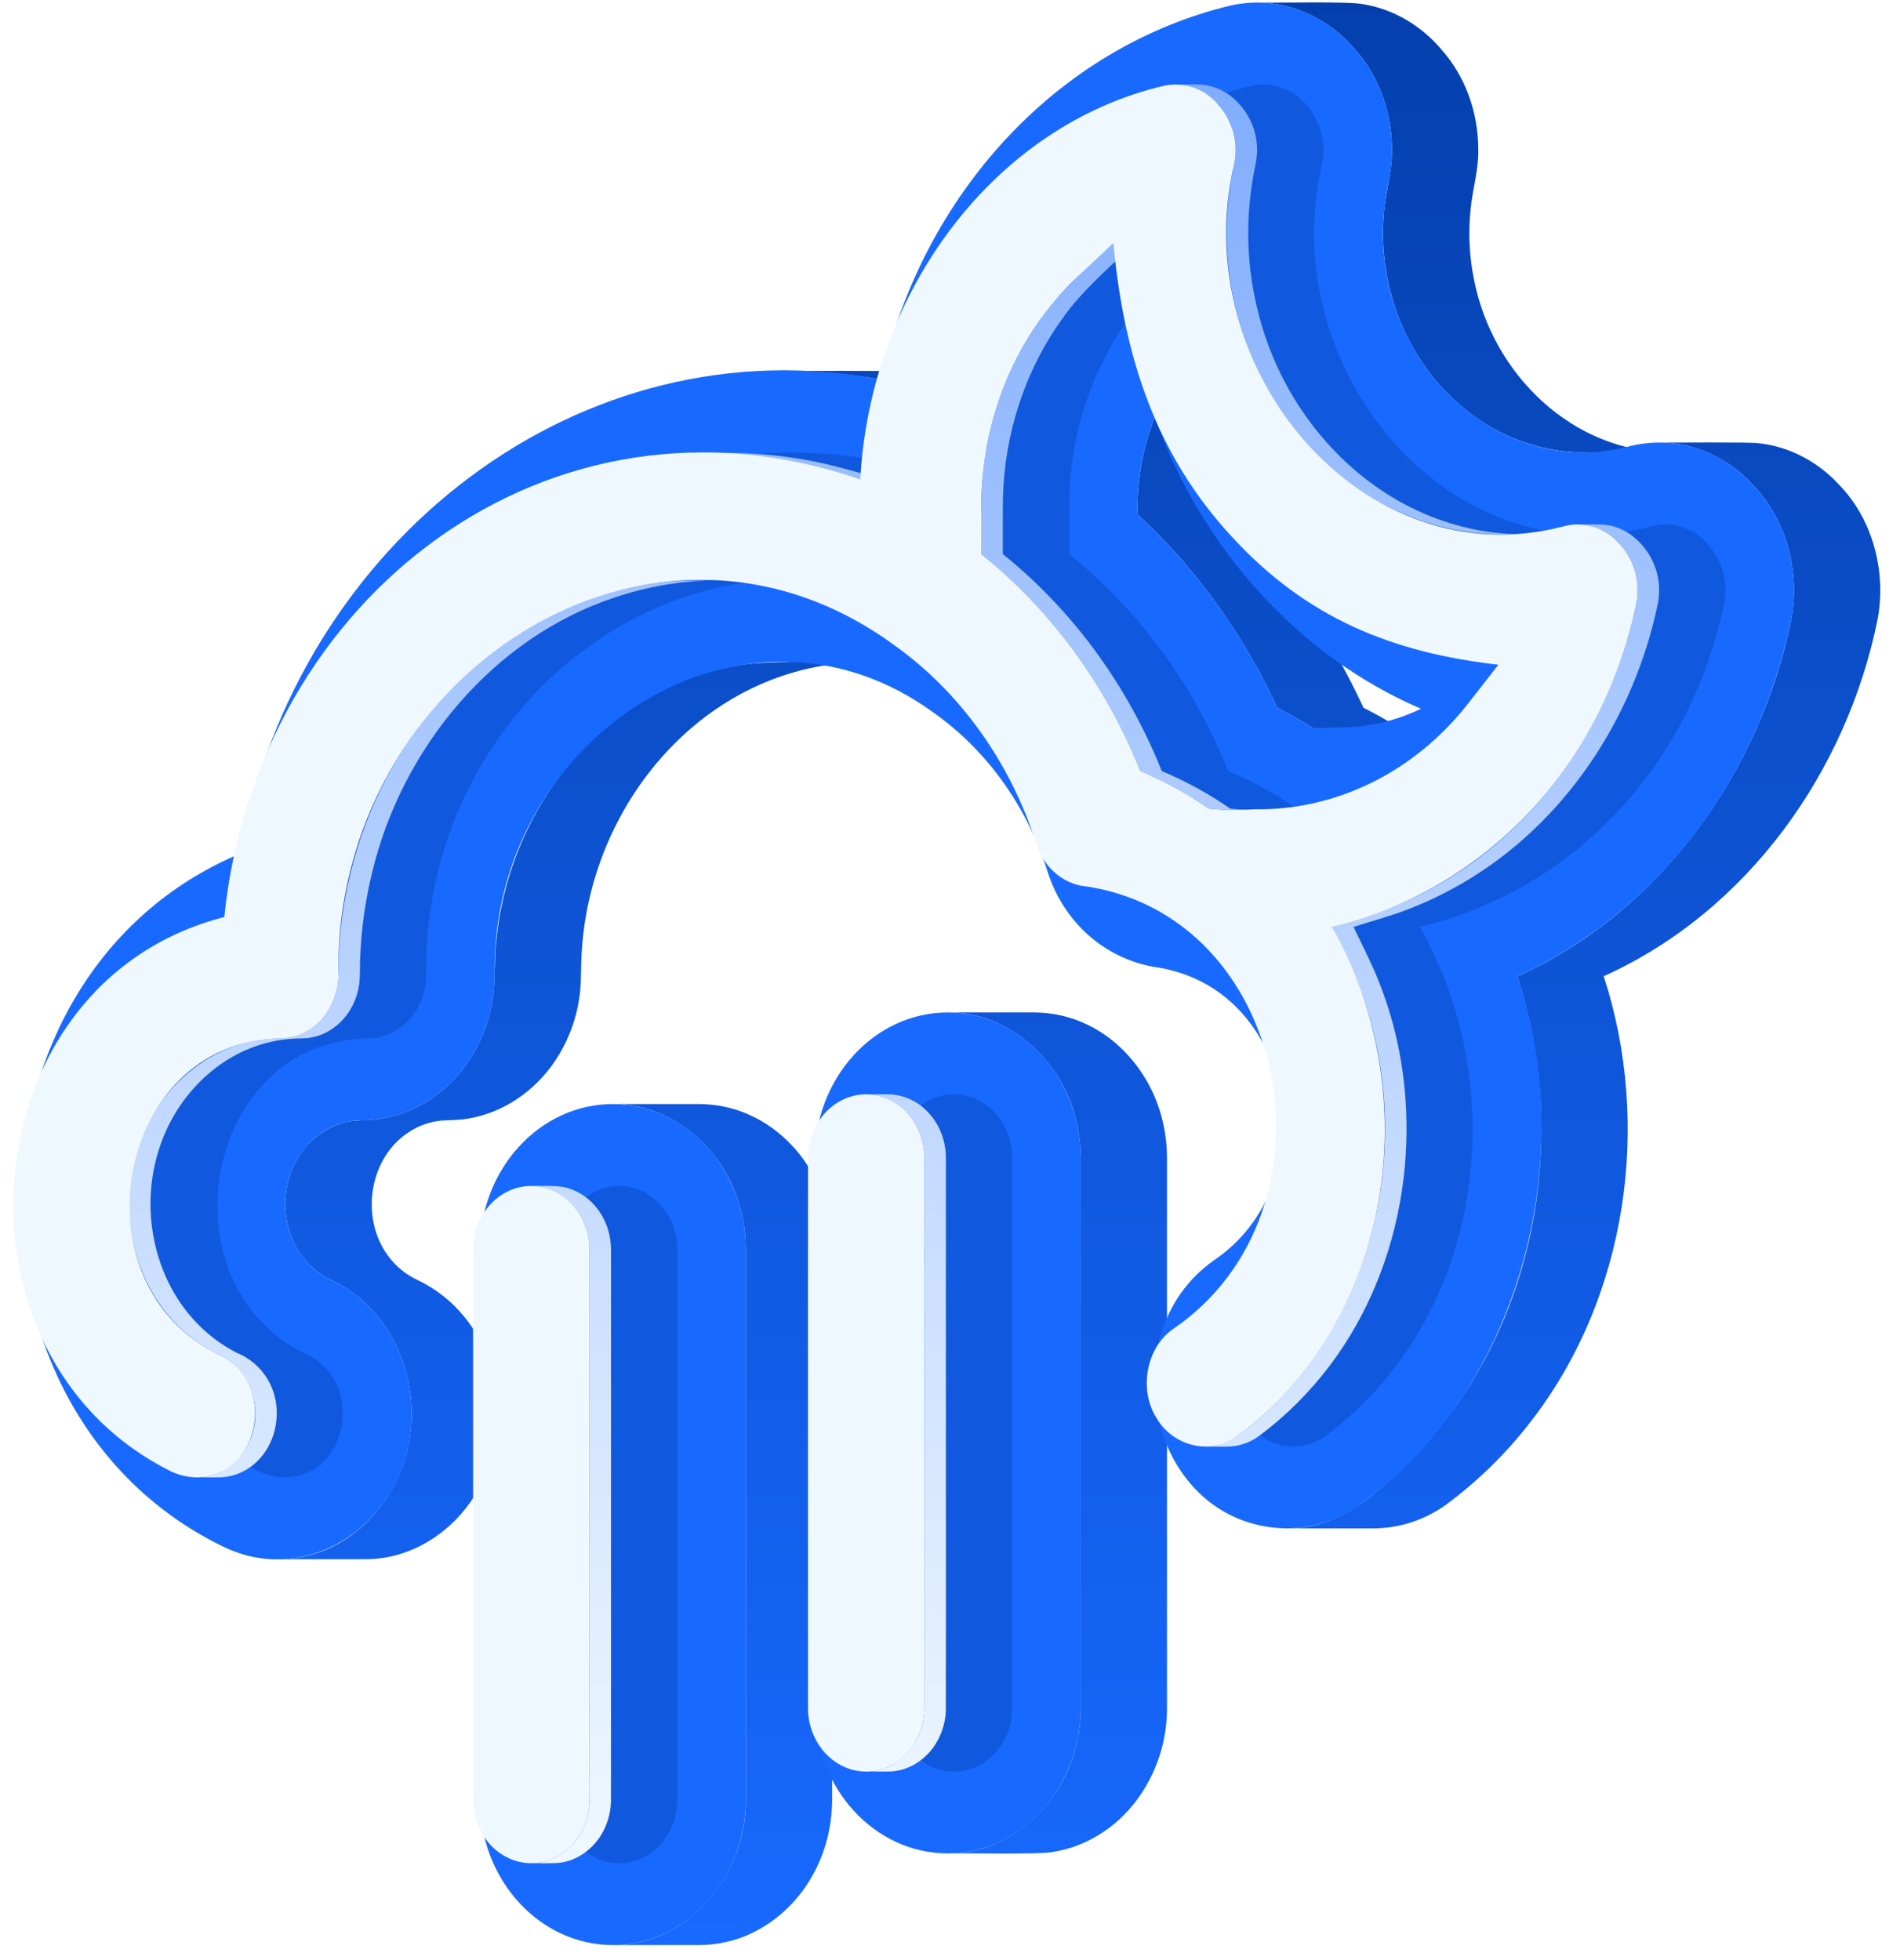 <svg width="95" height="98" viewBox="0 0 95 98" fill="none" xmlns="http://www.w3.org/2000/svg">
<path d="M18.571 77.954C20.698 77.856 22.644 76.559 23.745 74.765C25.586 71.857 25.19 67.715 22.715 65.291L22.714 65.29C22.312 64.892 21.86 64.547 21.371 64.263C21.066 64.077 20.728 63.952 20.43 63.756C20.091 63.538 19.788 63.269 19.534 62.957C17.977 61.085 18.38 57.931 20.451 56.602C20.925 56.29 21.467 56.096 22.031 56.034C22.474 56 22.921 56.018 23.359 55.938C25.145 55.663 26.738 54.555 27.74 53.068C28.437 52.033 28.87 50.843 29.002 49.602C29.076 48.903 29.033 48.196 29.094 47.496C29.584 39.935 35.473 33.112 43.328 33.104C41.629 33.141 38.188 32.966 36.563 33.335C33.508 33.904 30.722 35.608 28.691 37.943C28.134 38.584 27.629 39.268 27.182 39.99C25.904 42.068 25.104 44.404 24.838 46.829C24.7 47.831 24.786 48.849 24.654 49.85C24.39 51.759 23.39 53.574 21.841 54.737C20.968 55.401 19.936 55.824 18.849 55.965C18.269 56.045 17.67 55.97 17.105 56.154C16.193 56.433 15.415 57.039 14.921 57.856L14.92 57.857C13.883 59.517 14.085 61.88 15.496 63.265C15.709 63.472 15.945 63.656 16.198 63.812C16.447 63.959 16.715 64.07 16.967 64.213C17.485 64.505 17.963 64.864 18.387 65.282C20.018 66.88 20.777 69.253 20.536 71.508C20.223 74.9 17.457 77.978 13.932 77.963C14.037 77.959 18.641 77.973 18.571 77.954Z" fill="url(#paint0_linear_101_675)"/>
<path d="M37.282 90.324C37.167 93.915 34.369 97.26 30.641 97.255H34.958C35.428 97.254 35.898 97.199 36.356 97.092C38.07 96.696 39.55 95.536 40.467 94.049C41.027 93.138 41.39 92.12 41.533 91.06C41.581 90.701 41.606 90.339 41.607 89.976V62.482C41.612 60.957 41.166 59.463 40.324 58.191C39.394 56.786 37.939 55.713 36.285 55.35C35.849 55.254 35.404 55.205 34.958 55.204H30.641C33.497 55.177 35.996 57.284 36.87 59.937C37.111 60.647 37.25 61.387 37.282 62.136C37.287 62.251 37.29 62.366 37.29 62.482V89.976C37.29 90.093 37.287 90.209 37.282 90.324Z" fill="url(#paint1_linear_101_675)"/>
<path d="M40.054 18.558C41.393 18.598 42.727 18.74 44.045 18.984H48.362C47.245 18.777 46.116 18.644 44.982 18.583C44.014 18.514 40.31 18.556 39.281 18.545C39.538 18.545 39.796 18.548 40.054 18.558Z" fill="url(#paint2_linear_101_675)"/>
<path d="M56.774 90.093C57.804 88.744 58.359 87.091 58.35 85.394V57.9C58.35 57.784 58.348 57.669 58.342 57.554C58.314 56.935 58.215 56.322 58.047 55.727C57.44 53.574 55.823 51.678 53.681 50.953C53.134 50.766 52.564 50.658 51.986 50.632C51.892 50.627 51.798 50.624 51.704 50.624H47.387C50.519 50.603 53.133 53.078 53.814 56.048C53.932 56.542 54.003 57.046 54.025 57.554C54.03 57.669 54.033 57.783 54.033 57.9V85.394C54.033 86.01 53.961 86.624 53.82 87.224C53.147 90.203 50.527 92.694 47.387 92.672C48.131 92.648 52.014 92.741 52.663 92.596C54.294 92.343 55.775 91.395 56.774 90.093Z" fill="url(#paint3_linear_101_675)"/>
<path d="M58.792 27.66C60.86 29.966 62.568 32.571 63.857 35.388C64.473 35.698 65.074 36.04 65.658 36.407C65.708 36.407 65.755 36.41 65.805 36.41H70.121C70.073 36.41 70.024 36.407 69.975 36.407C69.391 36.04 68.79 35.698 68.174 35.388C66.508 31.738 64.137 28.454 61.198 25.723C61.151 24.063 61.442 22.41 62.053 20.866H57.736C57.701 20.953 57.668 21.04 57.635 21.129V21.129L57.634 21.132C57.093 22.6 56.837 24.159 56.882 25.723C57.547 26.339 58.184 26.984 58.792 27.66Z" fill="url(#paint4_linear_101_675)"/>
<path d="M73.913 7.428C73.907 5.621 73.266 3.804 72.052 2.454C71.064 1.289 69.675 0.452 68.16 0.21C67.509 0.056 63.598 0.155 62.864 0.129C64.733 0.121 66.538 1.034 67.735 2.454C69.032 3.894 69.669 5.863 69.591 7.789V7.79C69.561 8.799 69.239 9.771 69.186 10.779C69.079 12.161 69.221 13.552 69.604 14.884C70.524 18.149 72.982 21.02 76.228 22.122L76.234 22.124C77.001 22.386 77.798 22.547 78.606 22.602C78.898 22.645 83.147 22.617 83.559 22.624C78.64 22.643 74.638 18.713 73.71 14.022C73.46 12.827 73.403 11.6 73.539 10.386C73.644 9.397 73.947 8.431 73.913 7.428Z" fill="url(#paint5_linear_101_675)"/>
<path d="M94.008 29.209C93.936 27.379 93.238 25.547 91.947 24.23C90.906 23.096 89.467 22.32 87.929 22.162C87.62 22.096 83.385 22.139 82.957 22.128C84.727 22.117 86.444 22.93 87.63 24.23C89.33 25.969 90.002 28.573 89.568 30.943C88.031 38.583 83.052 45.576 75.868 48.813C78.202 55.98 77.129 64.272 72.71 70.425C71.768 71.746 70.681 72.957 69.468 74.034C67.974 75.398 66.395 76.445 64.345 76.423H68.662C69.985 76.417 71.272 75.992 72.339 75.21C73.919 74.036 75.33 72.649 76.532 71.09C81.357 64.884 82.607 56.241 80.185 48.813C87.369 45.576 92.348 38.583 93.885 30.943C93.989 30.371 94.03 29.79 94.008 29.209Z" fill="url(#paint6_linear_101_675)"/>
<path d="M30.641 55.204C34.308 55.204 37.29 58.469 37.29 62.483V89.976C37.29 93.991 34.308 97.255 30.641 97.255C26.977 97.255 23.994 93.991 23.994 89.976V62.483C23.994 58.469 26.976 55.204 30.641 55.204Z" fill="#1869FF"/>
<path d="M47.387 50.624C51.051 50.624 54.033 53.889 54.033 57.9V85.394C54.033 89.409 51.052 92.672 47.387 92.672C43.72 92.672 40.737 89.409 40.737 85.394V57.9C40.738 53.889 43.72 50.624 47.387 50.624Z" fill="#1869FF"/>
<path d="M87.63 24.23C89.258 25.884 90.022 28.476 89.568 30.943C87.889 39.084 82.753 45.686 75.868 48.813C79.022 58.129 75.863 69.59 68.022 75.21C66.955 75.992 65.668 76.417 64.345 76.423C57.477 76.317 55.384 66.757 60.687 63.025C66.434 59.144 64.776 49.302 57.679 48.344C55.094 47.868 53.105 45.999 52.333 43.444C51.326 40.3 49.339 37.531 46.755 35.688C37.231 28.652 24.538 36.872 24.733 48.737C24.733 52.751 21.75 56.014 18.083 56.014C15.979 56.014 14.267 57.889 14.267 60.193C14.257 61.859 15.149 63.344 16.534 63.991C19.014 65.143 20.603 67.794 20.579 70.745C20.588 75.782 15.735 79.416 11.316 77.408C-2.704 70.774 -2.36 48.728 11.98 42.693C14.877 26.956 29.115 16.085 44.044 18.984C46.112 9.713 52.853 2.374 61.505 0.282C63.815 -0.243 66.163 0.609 67.735 2.454C69.296 4.191 69.944 6.72 69.416 9.169C69.247 9.972 69.157 10.789 69.147 11.608C69.108 18.441 75.052 23.958 81.397 22.333C81.906 22.197 82.43 22.128 82.957 22.128C84.717 22.128 86.376 22.874 87.63 24.23ZM66.974 36.375C68.385 36.374 69.778 36.054 71.049 35.438C64.982 32.829 60.12 27.507 57.736 20.866C57.124 22.41 56.833 24.062 56.881 25.722C59.822 28.452 62.193 31.736 63.857 35.387C64.472 35.696 65.074 36.038 65.658 36.406C65.941 36.413 66.223 36.404 66.504 36.38L66.974 36.375" fill="#1869FF"/>
<g style="mix-blend-mode:multiply" opacity="0.4" filter="url(#filter0_f_101_675)">
<path d="M30.958 59.299C32.562 59.299 33.868 60.728 33.868 62.484V89.978C33.868 91.734 32.562 93.162 30.958 93.162C29.354 93.162 28.049 91.734 28.049 89.978V62.484C28.049 60.727 29.354 59.299 30.958 59.299Z" fill="#0440AD"/>
<path d="M47.702 54.717C49.307 54.717 50.612 56.145 50.612 57.902V85.395C50.612 87.151 49.307 88.58 47.702 88.58C46.098 88.58 44.793 87.152 44.793 85.395V57.902C44.793 56.146 46.099 54.717 47.702 54.717Z" fill="#0440AD"/>
<path d="M85.317 27.141C85.693 27.53 85.971 28.003 86.128 28.52C86.285 29.038 86.317 29.585 86.221 30.118C84.53 38.37 78.611 44.513 70.992 46.345C75.763 54.77 73.999 66.099 66.252 71.813C64.924 72.789 63.038 72.324 62.208 70.883C61.337 69.496 61.693 67.395 63.042 66.457C71.764 60.508 68.873 45.6 58.431 44.283C57.388 44.072 56.534 43.26 56.198 42.156C54.9 38.102 52.389 34.598 49.117 32.266C37.033 23.413 21.115 33.711 21.31 48.737C21.31 50.493 20.004 51.922 18.4 51.922C10.153 52.054 7.995 64.243 15.388 67.757C18.244 69.115 17.447 73.802 14.249 73.872C13.829 73.865 13.415 73.776 13.029 73.611C1.323 67.903 2.768 49.127 15.608 45.854C17.245 29.852 31.869 18.621 47.409 23.97C47.908 14.624 54.071 6.273 62.617 4.283C63.111 4.182 63.622 4.218 64.097 4.387C64.572 4.555 64.992 4.851 65.311 5.241C65.669 5.642 65.926 6.122 66.062 6.642C66.198 7.162 66.209 7.707 66.093 8.232C63.718 18.491 72.549 28.962 82.573 26.317C82.801 26.255 83.036 26.223 83.272 26.223C83.658 26.225 84.04 26.308 84.392 26.466C84.744 26.624 85.059 26.854 85.317 27.141ZM77.809 35.166L79.313 33.238C74.01 32.627 69.721 30.924 65.947 26.796C62.161 22.685 60.587 17.794 60.062 12.163L58.3 13.812C55.223 16.694 53.458 20.888 53.459 25.322V27.707C56.941 30.498 59.696 34.265 61.405 38.552C62.611 39.058 63.761 39.689 64.835 40.435C65.566 40.513 66.302 40.524 67.035 40.467C71.182 40.55 75.12 38.608 77.809 35.166Z" fill="#0440AD"/>
</g>
<path d="M29.471 90.124C29.448 90.702 29.277 91.264 28.976 91.758C28.975 91.759 28.974 91.761 28.973 91.762C28.468 92.591 27.547 93.17 26.565 93.162C26.88 93.154 27.764 93.186 28.061 93.128C28.888 93.001 29.617 92.466 30.051 91.759L30.052 91.758C30.355 91.261 30.526 90.695 30.547 90.113C30.556 90.047 30.547 62.579 30.55 62.484C30.55 62.163 30.505 61.843 30.418 61.534C30.267 61.002 29.983 60.517 29.593 60.124C29.592 60.123 29.591 60.122 29.59 60.121C29.527 60.06 29.462 60.002 29.397 59.946C29.133 59.727 28.832 59.557 28.509 59.444H28.507C27.995 59.239 27.109 59.311 26.565 59.3C27.867 59.285 29 60.296 29.338 61.521C29.428 61.834 29.474 62.158 29.474 62.484C29.468 62.615 29.482 90.01 29.471 90.124Z" fill="url(#paint7_linear_101_675)"/>
<path d="M30.755 29.867C32.451 29.3 34.227 29.01 36.014 29.01C34.794 29.004 33.514 29.009 32.315 29.22C28.503 29.818 24.972 31.814 22.354 34.63C19.967 37.176 18.303 40.371 17.497 43.761C17.183 45.083 16.995 46.432 16.937 47.79C16.898 48.498 16.978 49.232 16.712 49.906C16.32 51.038 15.229 51.934 14.007 51.921C10.843 51.897 8.067 54.158 7.009 57.069C5.84 60.171 6.515 63.951 8.906 66.297L8.907 66.298C9.359 66.745 9.866 67.133 10.415 67.452C10.83 67.701 11.301 67.859 11.662 68.191C12.418 68.838 12.806 69.854 12.76 70.839C12.725 72.384 11.459 73.888 9.855 73.87C9.998 73.871 11.004 73.875 11.118 73.863C11.445 73.84 11.765 73.757 12.063 73.618C13.779 72.819 14.328 70.523 13.368 68.943L13.367 68.941C13.008 68.352 12.469 67.895 11.829 67.637C11.272 67.35 10.752 66.994 10.284 66.577C7.731 64.335 6.908 60.514 7.99 57.339C8.782 54.95 10.7 52.897 13.148 52.197C13.62 52.06 14.105 51.974 14.596 51.94C14.897 51.91 15.203 51.938 15.503 51.887C16.329 51.76 17.057 51.226 17.491 50.521C17.492 50.519 17.493 50.518 17.494 50.517C17.749 50.1 17.911 49.633 17.967 49.147C18.014 48.697 17.984 48.24 18.014 47.788C18.073 46.384 18.272 44.989 18.607 43.623C20.086 37.432 24.635 31.888 30.755 29.867Z" fill="url(#paint8_linear_101_675)"/>
<path d="M36.101 22.658C37.52 22.714 38.931 22.903 40.315 23.222C41.091 23.393 42.242 23.746 43.015 23.97H44.091C42.688 23.55 41.154 23.103 39.708 22.901C38.238 22.662 36.693 22.623 35.203 22.64C35.502 22.64 35.802 22.647 36.101 22.658Z" fill="url(#paint9_linear_101_675)"/>
<path d="M47.291 85.542C47.302 85.509 47.29 57.977 47.294 57.902C47.295 57.797 47.288 57.692 47.28 57.588C47.26 57.373 47.221 57.16 47.162 56.952C46.988 56.333 46.632 55.78 46.141 55.364C45.724 55.015 45.214 54.795 44.674 54.733C44.473 54.705 43.527 54.721 43.309 54.717C44.714 54.703 45.901 55.869 46.149 57.213C46.195 57.44 46.218 57.671 46.218 57.902V85.396C46.217 85.603 46.199 85.809 46.163 86.013C45.94 87.384 44.74 88.597 43.309 88.58C43.568 88.574 44.48 88.598 44.72 88.558C45.581 88.456 46.347 87.908 46.796 87.176C47.098 86.683 47.268 86.12 47.291 85.542Z" fill="url(#paint10_linear_101_675)"/>
<path d="M50.146 24.943C50.215 21.714 51.248 18.5 53.154 15.884C54.041 14.596 55.602 13.238 56.744 12.164H55.668C54.524 13.24 52.965 14.597 52.078 15.884L52.076 15.886C50.668 17.84 49.723 20.088 49.313 22.46C49.002 24.023 49.068 26.106 49.065 27.707C52.606 30.549 55.332 34.342 57.011 38.553C58.217 39.059 59.367 39.691 60.441 40.436C61.148 40.517 62.087 40.506 62.804 40.505C62.381 40.503 61.94 40.477 61.517 40.436C60.443 39.691 59.293 39.059 58.088 38.553C56.408 34.342 53.682 30.548 50.141 27.707C50.143 27.442 50.137 25.145 50.146 24.943Z" fill="url(#paint11_linear_101_675)"/>
<path d="M62.845 7.264C62.794 6.514 62.495 5.801 61.993 5.24C61.697 4.889 61.322 4.613 60.9 4.433C60.651 4.329 60.387 4.262 60.118 4.236C59.945 4.211 58.978 4.226 58.785 4.222C59.193 4.228 59.595 4.322 59.963 4.498C60.331 4.673 60.657 4.927 60.917 5.24C61.508 5.903 61.815 6.771 61.773 7.658C61.741 8.201 61.579 8.727 61.514 9.267C61.287 10.76 61.275 12.277 61.478 13.773C62.022 17.925 64.241 21.882 67.683 24.308C68.715 25.038 69.844 25.619 71.039 26.032C72.129 26.405 73.265 26.629 74.415 26.697C74.893 26.73 75.753 26.717 76.241 26.72C69.731 26.737 64.408 21.739 62.902 15.584C62.475 13.902 62.325 12.162 62.458 10.431C62.502 9.868 62.574 9.307 62.674 8.751C62.765 8.26 62.892 7.768 62.845 7.264Z" fill="url(#paint12_linear_101_675)"/>
<path d="M62.898 40.47H63.974C63.889 40.47 63.804 40.469 63.717 40.467H62.641C62.727 40.469 62.813 40.47 62.898 40.47Z" fill="url(#paint13_linear_101_675)"/>
<path d="M82.952 29.339C82.911 28.515 82.573 27.734 82 27.141C81.766 26.888 81.49 26.677 81.184 26.519L81.181 26.517C80.888 26.368 80.57 26.274 80.244 26.238H80.243C80.047 26.21 79.093 26.227 78.879 26.222C78.975 26.224 79.071 26.228 79.166 26.238H79.168C79.843 26.317 80.467 26.637 80.924 27.141C81.299 27.531 81.576 28.004 81.733 28.521C81.89 29.038 81.922 29.585 81.828 30.118C80.66 35.874 77.146 41.211 72.023 44.172C71.094 44.713 70.12 45.173 69.111 45.545C68.46 45.794 67.27 46.135 66.599 46.344C66.936 47.047 67.523 48.222 67.804 48.924C68.216 49.932 68.541 50.974 68.776 52.037C70.374 59.286 67.927 67.331 61.858 71.812C61.395 72.148 60.839 72.329 60.268 72.331H61.344C61.915 72.329 62.472 72.148 62.934 71.812C63.806 71.164 64.616 70.436 65.353 69.638C65.355 69.636 65.356 69.634 65.358 69.632C69.677 64.976 71.211 58.133 69.842 51.99C69.607 50.943 69.285 49.918 68.88 48.925C68.6 48.216 68.004 47.039 67.675 46.345C68.356 46.134 69.541 45.789 70.187 45.546C71.196 45.173 72.17 44.713 73.099 44.172C78.222 41.211 81.736 35.875 82.904 30.118C82.948 29.861 82.964 29.6 82.952 29.339Z" fill="url(#paint14_linear_101_675)"/>
<path d="M26.565 59.299C28.169 59.299 29.474 60.728 29.474 62.484V89.978C29.474 91.734 28.169 93.162 26.565 93.162C24.96 93.162 23.655 91.734 23.655 89.978V62.484C23.655 60.727 24.96 59.299 26.565 59.299Z" fill="#F0F8FF"/>
<path d="M43.309 54.717C44.913 54.717 46.218 56.145 46.218 57.902V85.395C46.218 87.151 44.913 88.58 43.309 88.58C41.705 88.58 40.4 87.152 40.4 85.395V57.902C40.4 56.146 41.705 54.717 43.309 54.717Z" fill="#F0F8FF"/>
<path d="M80.924 27.141C81.299 27.53 81.577 28.003 81.734 28.52C81.891 29.038 81.923 29.585 81.828 30.118C80.136 38.37 74.217 44.513 66.598 46.345C71.369 54.77 69.605 66.099 61.858 71.813C60.53 72.789 58.644 72.324 57.814 70.883C56.944 69.496 57.3 67.395 58.648 66.457C67.37 60.508 64.479 45.6 54.037 44.283C52.994 44.072 52.14 43.26 51.805 42.156C50.507 38.102 47.995 34.598 44.723 32.266C32.639 23.413 16.722 33.711 16.916 48.737C16.916 50.493 15.611 51.922 14.007 51.922C5.759 52.054 3.601 64.243 10.995 67.757C13.85 69.115 13.054 73.802 9.855 73.872C9.435 73.865 9.021 73.776 8.635 73.611C-3.071 67.903 -1.626 49.127 11.215 45.854C12.851 29.852 27.475 18.621 43.015 23.97C43.514 14.624 49.678 6.273 58.223 4.283C58.717 4.182 59.229 4.218 59.704 4.387C60.178 4.555 60.598 4.851 60.917 5.241C61.275 5.642 61.532 6.122 61.668 6.642C61.804 7.162 61.815 7.707 61.699 8.232C59.324 18.491 68.156 28.962 78.18 26.317C78.407 26.255 78.642 26.223 78.879 26.223C79.265 26.225 79.646 26.308 79.998 26.466C80.35 26.624 80.666 26.854 80.924 27.141ZM73.415 35.166L74.92 33.238C69.617 32.627 65.328 30.924 61.554 26.796C57.768 22.685 56.194 17.794 55.668 12.163L53.907 13.812C50.83 16.694 49.065 20.888 49.065 25.322V27.707C52.548 30.498 55.303 34.265 57.012 38.552C58.218 39.058 59.367 39.689 60.441 40.435C61.172 40.513 61.909 40.524 62.642 40.467C66.789 40.55 70.727 38.608 73.415 35.166Z" fill="#F0F8FF"/>
<defs>
<filter id="filter0_f_101_675" x="2.052" y="1.227" width="87.223" height="94.935" filterUnits="userSpaceOnUse" color-interpolation-filters="sRGB">
<feFlood flood-opacity="0" result="BackgroundImageFix"/>
<feBlend mode="normal" in="SourceGraphic" in2="BackgroundImageFix" result="shape"/>
<feGaussianBlur stdDeviation="1.5" result="effect1_foregroundBlur_101_675"/>
</filter>
<linearGradient id="paint0_linear_101_675" x1="53.973" y1="0.121" x2="53.973" y2="97.255" gradientUnits="userSpaceOnUse">
<stop stop-color="#0440AD"/>
<stop offset="1" stop-color="#1869FF"/>
</linearGradient>
<linearGradient id="paint1_linear_101_675" x1="53.973" y1="0.121" x2="53.973" y2="97.255" gradientUnits="userSpaceOnUse">
<stop stop-color="#0440AD"/>
<stop offset="1" stop-color="#1869FF"/>
</linearGradient>
<linearGradient id="paint2_linear_101_675" x1="53.973" y1="0.121" x2="53.973" y2="97.255" gradientUnits="userSpaceOnUse">
<stop stop-color="#0440AD"/>
<stop offset="1" stop-color="#1869FF"/>
</linearGradient>
<linearGradient id="paint3_linear_101_675" x1="53.973" y1="0.121" x2="53.973" y2="97.255" gradientUnits="userSpaceOnUse">
<stop stop-color="#0440AD"/>
<stop offset="1" stop-color="#1869FF"/>
</linearGradient>
<linearGradient id="paint4_linear_101_675" x1="53.973" y1="0.121" x2="53.973" y2="97.255" gradientUnits="userSpaceOnUse">
<stop stop-color="#0440AD"/>
<stop offset="1" stop-color="#1869FF"/>
</linearGradient>
<linearGradient id="paint5_linear_101_675" x1="53.973" y1="0.121" x2="53.973" y2="97.255" gradientUnits="userSpaceOnUse">
<stop stop-color="#0440AD"/>
<stop offset="1" stop-color="#1869FF"/>
</linearGradient>
<linearGradient id="paint6_linear_101_675" x1="53.973" y1="0.121" x2="53.973" y2="97.255" gradientUnits="userSpaceOnUse">
<stop stop-color="#0440AD"/>
<stop offset="1" stop-color="#1869FF"/>
</linearGradient>
<linearGradient id="paint7_linear_101_675" x1="44.703" y1="4.221" x2="44.703" y2="93.164" gradientUnits="userSpaceOnUse">
<stop stop-color="#81ADFF"/>
<stop offset="1" stop-color="#F0F8FF"/>
</linearGradient>
<linearGradient id="paint8_linear_101_675" x1="44.703" y1="4.221" x2="44.703" y2="93.164" gradientUnits="userSpaceOnUse">
<stop stop-color="#81ADFF"/>
<stop offset="1" stop-color="#F0F8FF"/>
</linearGradient>
<linearGradient id="paint9_linear_101_675" x1="44.703" y1="4.221" x2="44.703" y2="93.164" gradientUnits="userSpaceOnUse">
<stop stop-color="#81ADFF"/>
<stop offset="1" stop-color="#F0F8FF"/>
</linearGradient>
<linearGradient id="paint10_linear_101_675" x1="44.703" y1="4.221" x2="44.703" y2="93.164" gradientUnits="userSpaceOnUse">
<stop stop-color="#81ADFF"/>
<stop offset="1" stop-color="#F0F8FF"/>
</linearGradient>
<linearGradient id="paint11_linear_101_675" x1="44.703" y1="4.221" x2="44.703" y2="93.164" gradientUnits="userSpaceOnUse">
<stop stop-color="#81ADFF"/>
<stop offset="1" stop-color="#F0F8FF"/>
</linearGradient>
<linearGradient id="paint12_linear_101_675" x1="44.703" y1="4.221" x2="44.703" y2="93.164" gradientUnits="userSpaceOnUse">
<stop stop-color="#81ADFF"/>
<stop offset="1" stop-color="#F0F8FF"/>
</linearGradient>
<linearGradient id="paint13_linear_101_675" x1="44.703" y1="4.221" x2="44.703" y2="93.164" gradientUnits="userSpaceOnUse">
<stop stop-color="#81ADFF"/>
<stop offset="1" stop-color="#F0F8FF"/>
</linearGradient>
<linearGradient id="paint14_linear_101_675" x1="44.703" y1="4.221" x2="44.703" y2="93.164" gradientUnits="userSpaceOnUse">
<stop stop-color="#81ADFF"/>
<stop offset="1" stop-color="#F0F8FF"/>
</linearGradient>
</defs>
</svg>
